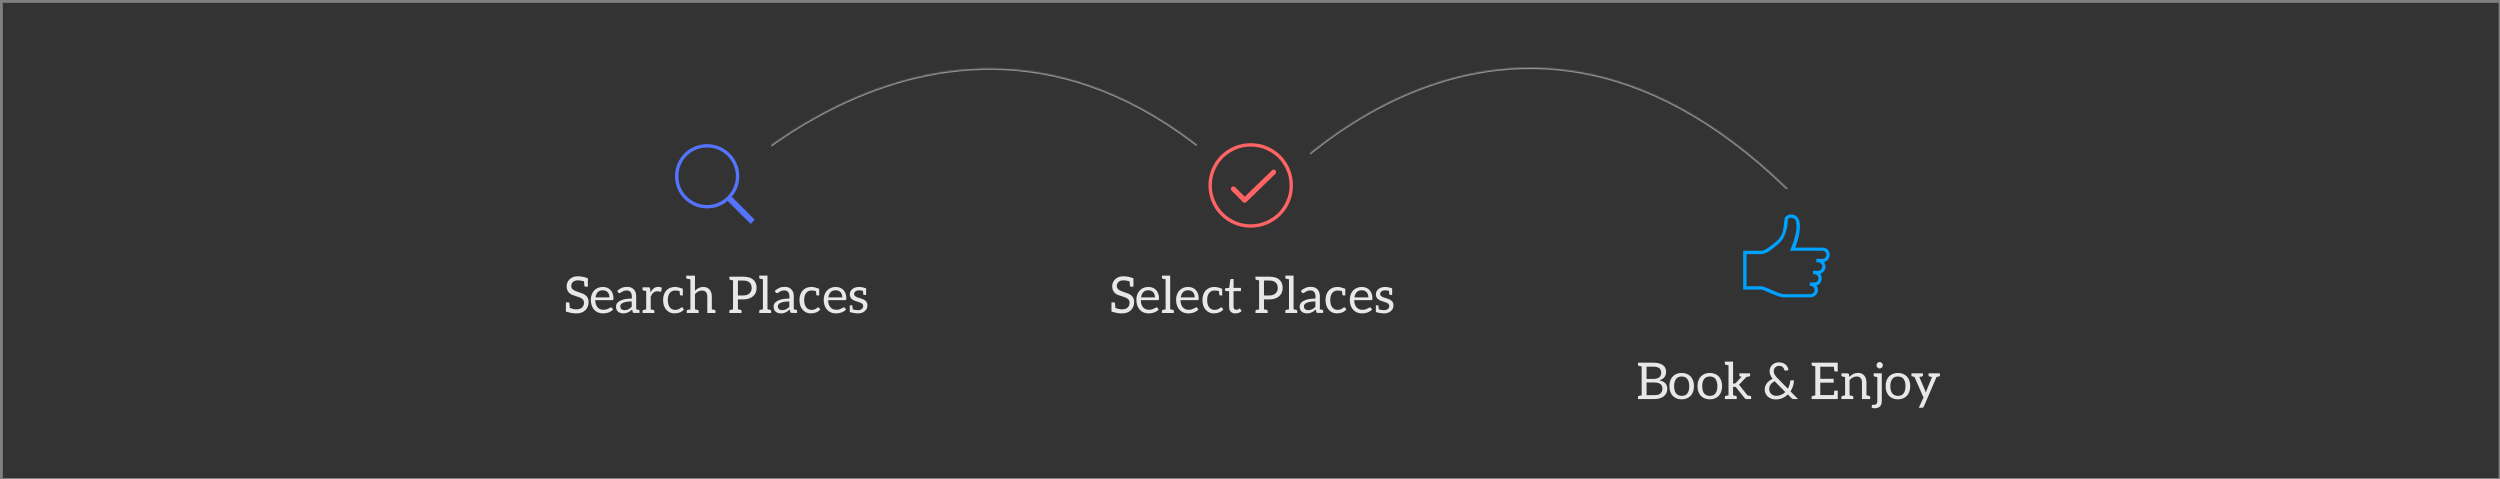 <svg width="1773" height="340" viewBox="0 0 1773 340" fill="none" xmlns="http://www.w3.org/2000/svg">
<rect x="0" y="0" width="1773" height="340" fill="#808080" stroke="none"/>
<path fill-rule="evenodd" clip-rule="evenodd" d="M2 2H1772V339H2V2Z" fill="#333333"/>
<g opacity="0.5">
<mask id="path-3-inside-1" fill="white">
<path fill-rule="evenodd" clip-rule="evenodd" d="M500 143C500 143 692.477 -69.459 893.059 143C893.059 143 1069.33 -70.754 1277 143"/>
</mask>
<path fill-rule="evenodd" clip-rule="evenodd" d="M500 143C500 143 692.477 -69.459 893.059 143C893.059 143 1069.33 -70.754 1277 143" fill="black" fill-opacity="0.01"/>
<path d="M893.059 143L892.332 143.686L893.109 144.51L893.83 143.636L893.059 143ZM500 143C500.741 143.671 500.741 143.671 500.743 143.669C500.744 143.668 500.746 143.666 500.749 143.663C500.754 143.657 500.762 143.648 500.774 143.635C500.796 143.611 500.83 143.574 500.876 143.524C500.967 143.425 501.105 143.276 501.288 143.08C501.655 142.689 502.203 142.11 502.928 141.362C504.379 139.866 506.535 137.697 509.353 135.009C514.988 129.634 523.265 122.186 533.825 113.91C554.95 97.354 585.186 77.5 621.652 64.268C658.113 51.038 700.783 44.435 746.812 54.346C792.836 64.257 842.302 90.695 892.332 143.686L893.786 142.313C843.524 89.076 793.712 62.399 747.233 52.391C700.759 42.384 657.701 49.06 620.97 62.388C584.245 75.713 553.824 95.695 532.592 112.336C521.973 120.658 513.647 128.149 507.972 133.562C505.135 136.269 502.96 138.457 501.493 139.969C500.759 140.726 500.202 141.314 499.828 141.713C499.641 141.913 499.5 142.066 499.405 142.169C499.357 142.221 499.321 142.26 499.297 142.287C499.285 142.3 499.275 142.31 499.269 142.317C499.266 142.321 499.263 142.323 499.262 142.325C499.26 142.327 499.259 142.328 500 143ZM893.059 143C893.83 143.636 893.831 143.636 893.832 143.634C893.833 143.633 893.834 143.631 893.837 143.628C893.842 143.622 893.849 143.613 893.86 143.6C893.88 143.576 893.911 143.538 893.953 143.488C894.037 143.389 894.163 143.239 894.331 143.042C894.667 142.649 895.171 142.067 895.837 141.315C897.171 139.811 899.156 137.629 901.759 134.926C906.964 129.52 914.636 122.029 924.491 113.705C944.205 97.052 972.632 77.084 1007.51 63.776C1042.38 50.472 1083.68 43.829 1129.18 53.799C1174.69 63.769 1224.47 90.371 1276.28 143.697L1277.72 142.303C1225.69 88.751 1175.57 61.915 1129.61 51.846C1083.66 41.776 1041.95 48.493 1006.8 61.908C971.646 75.32 943.026 95.43 923.2 112.177C913.285 120.552 905.563 128.091 900.318 133.539C897.695 136.263 895.691 138.465 894.341 139.988C893.666 140.749 893.154 141.341 892.81 141.744C892.638 141.945 892.508 142.099 892.421 142.203C892.377 142.255 892.344 142.295 892.322 142.321C892.311 142.335 892.302 142.345 892.297 142.352C892.294 142.356 892.291 142.358 892.29 142.36C892.288 142.362 892.287 142.363 893.059 143Z" fill="white" mask="url(#path-3-inside-1)"/>
</g>
<path d="M413.534 208.356C416.126 209.508 417.422 211.44 417.422 214.152C417.422 216.528 416.678 218.46 415.19 219.948C413.63 221.508 411.494 222.288 408.782 222.288C407.654 222.288 406.478 222.18 405.254 221.964C404.294 221.796 403.334 221.568 402.374 221.28L401.33 220.92V214.44H403.094C403.502 214.44 403.742 214.644 403.814 215.052C403.862 215.244 403.922 215.832 403.994 216.816L404.102 218.4C405.974 219.072 407.438 219.408 408.494 219.408C409.55 219.408 410.438 219.288 411.158 219.048C411.854 218.832 412.406 218.508 412.814 218.076C413.726 217.236 414.182 216.096 414.182 214.656C414.182 213.264 413.534 212.208 412.238 211.488C411.662 211.128 411.014 210.84 410.294 210.624C407.726 209.832 406.214 209.328 405.758 209.112C405.062 208.8 404.402 208.368 403.778 207.816C402.506 206.688 401.87 205.08 401.87 202.992C401.87 201.096 402.554 199.464 403.922 198.096C405.41 196.656 407.33 195.936 409.682 195.936C412.178 195.936 414.59 196.416 416.918 197.376V203.316H415.19C414.758 203.316 414.506 203.112 414.434 202.704C414.434 202.632 414.41 202.392 414.362 201.984C414.338 201.552 414.278 200.724 414.182 199.5C412.502 199.044 411.086 198.816 409.934 198.816C408.374 198.816 407.174 199.2 406.334 199.968C405.518 200.712 405.11 201.672 405.11 202.848C405.11 204.12 405.758 205.116 407.054 205.836C407.582 206.172 408.254 206.472 409.07 206.736C411.23 207.456 412.742 207.996 413.606 208.356H413.534ZM427.533 203.496C428.589 203.496 429.585 203.676 430.521 204.036C431.481 204.396 432.273 204.912 432.897 205.584C433.617 206.352 434.145 207.204 434.481 208.14C434.865 209.22 435.057 210.372 435.057 211.596C435.057 212.148 435.009 212.484 434.913 212.604C434.793 212.772 434.577 212.856 434.265 212.856H422.169C422.169 214.008 422.313 215.016 422.601 215.88C422.841 216.624 423.249 217.32 423.825 217.968C424.353 218.568 424.953 219 425.625 219.264C426.345 219.552 427.113 219.696 427.929 219.696C428.793 219.696 429.489 219.612 430.017 219.444C430.521 219.276 431.025 219.072 431.529 218.832C432.057 218.568 432.417 218.376 432.609 218.256C432.921 218.064 433.161 217.968 433.329 217.968C433.593 217.968 433.797 218.076 433.941 218.292L434.841 219.48C434.505 219.912 434.025 220.32 433.401 220.704C432.681 221.16 432.093 221.46 431.637 221.604C430.917 221.844 430.269 222.012 429.693 222.108C428.973 222.228 428.313 222.288 427.713 222.288C426.465 222.288 425.301 222.072 424.221 221.64C423.189 221.232 422.265 220.596 421.449 219.732C420.681 218.94 420.081 217.92 419.649 216.672C419.217 215.448 419.001 214.056 419.001 212.496C419.001 211.248 419.205 210.072 419.613 208.968C420.021 207.84 420.585 206.88 421.305 206.088C422.049 205.272 422.949 204.636 424.005 204.18C425.061 203.724 426.237 203.496 427.533 203.496ZM427.605 205.836C426.045 205.836 424.833 206.28 423.969 207.168C423.081 208.104 422.529 209.352 422.313 210.912H432.213C432.213 210.168 432.105 209.496 431.889 208.896C431.625 208.152 431.337 207.612 431.025 207.276C430.617 206.844 430.125 206.496 429.549 206.232C428.997 205.992 428.337 205.872 427.569 205.872L427.605 205.836ZM452.992 219.696C453.16 219.72 453.292 219.804 453.388 219.948C453.484 220.068 453.532 220.212 453.532 220.38V221.928H449.788C449.572 221.928 449.32 221.88 449.032 221.784C448.864 221.736 448.744 221.544 448.672 221.208L448.312 219.48L446.872 220.668C446.464 221.004 445.984 221.292 445.432 221.532C444.904 221.772 444.376 221.952 443.848 222.072C443.368 222.192 442.72 222.252 441.904 222.252C441.232 222.252 440.584 222.144 439.96 221.928C439.216 221.664 438.676 221.376 438.34 221.064C437.908 220.68 437.548 220.176 437.26 219.552C436.996 219 436.864 218.28 436.864 217.392C436.864 216.624 437.056 215.928 437.44 215.304C437.872 214.608 438.52 214.008 439.384 213.504C440.344 212.952 441.496 212.52 442.84 212.208C444.232 211.896 445.984 211.74 448.096 211.74V210.336C448.096 208.92 447.784 207.84 447.16 207.096C446.536 206.352 445.636 205.98 444.46 205.98C443.692 205.98 443.032 206.088 442.48 206.304C441.856 206.544 441.4 206.76 441.112 206.952C440.968 207.048 440.8 207.156 440.608 207.276C440.44 207.372 440.26 207.48 440.068 207.6C439.804 207.792 439.528 207.888 439.24 207.888C438.976 207.888 438.784 207.84 438.664 207.744C438.52 207.624 438.4 207.48 438.304 207.312L437.728 206.304C438.664 205.392 439.744 204.672 440.968 204.144C442.072 203.664 443.368 203.424 444.856 203.424C445.936 203.424 446.848 203.592 447.592 203.928C448.408 204.288 449.068 204.744 449.572 205.296C450.1 205.848 450.508 206.568 450.796 207.456C451.06 208.248 451.192 209.184 451.192 210.264V219.372C452.344 219.612 452.944 219.744 452.992 219.768V219.696ZM448.024 213.792C446.464 213.792 445.216 213.876 444.28 214.044C443.368 214.212 442.528 214.464 441.76 214.8C441.088 215.112 440.608 215.472 440.32 215.88C440.032 216.312 439.888 216.768 439.888 217.248C439.888 217.632 439.972 218.04 440.14 218.472C440.284 218.832 440.5 219.12 440.788 219.336C441.076 219.552 441.388 219.708 441.724 219.804C442.132 219.924 442.528 219.984 442.912 219.984C443.392 219.984 443.896 219.924 444.424 219.804C444.904 219.684 445.348 219.528 445.756 219.336C446.116 219.168 446.512 218.904 446.944 218.544C447.184 218.352 447.544 218.016 448.024 217.536V213.792ZM461.333 207.492C462.677 204.78 464.525 203.424 466.877 203.424C467.813 203.424 468.641 203.64 469.361 204.072L468.965 206.484C468.893 206.796 468.737 206.952 468.497 206.952C468.329 206.952 468.041 206.892 467.633 206.772C467.225 206.652 466.733 206.592 466.157 206.592C464.045 206.592 462.485 207.864 461.477 210.408V219.408L463.529 219.804C463.889 219.876 464.069 220.104 464.069 220.488V222H455.681V220.488C455.681 220.104 455.861 219.876 456.221 219.804L458.273 219.408V206.412C457.121 206.196 456.437 206.052 456.221 205.98C455.861 205.908 455.681 205.68 455.681 205.296V203.784H460.109C460.445 203.784 460.673 203.844 460.793 203.964C460.913 204.084 461.009 204.312 461.081 204.648L461.297 207.492H461.333ZM485.056 219.444C483.544 221.316 481.288 222.252 478.288 222.252C475.984 222.252 474.088 221.424 472.6 219.768C471.04 218.016 470.26 215.712 470.26 212.856C470.26 210.072 470.992 207.828 472.456 206.124C473.992 204.372 476.128 203.496 478.864 203.496C480.232 203.496 482.032 203.928 484.264 204.792V209.544H482.824C482.488 209.544 482.284 209.376 482.212 209.04C482.188 208.968 482.14 208.512 482.068 207.672L481.96 206.484C481.696 206.388 481.432 206.316 481.168 206.268C480.928 206.22 480.76 206.184 480.664 206.16C480.016 206.064 479.344 206.016 478.648 206.016C478.024 206.016 477.364 206.172 476.668 206.484C476.02 206.772 475.456 207.216 474.976 207.816C474.064 209.016 473.608 210.696 473.608 212.856C473.608 215.016 474.088 216.72 475.048 217.968C475.984 219.168 477.268 219.768 478.9 219.768C480.412 219.768 481.744 219.264 482.896 218.256C483.088 218.064 483.328 217.968 483.616 217.968C483.88 217.968 484.072 218.064 484.192 218.256L485.056 219.444ZM492.872 206.232C494.624 204.408 496.568 203.496 498.704 203.496C500.648 203.496 502.16 204.12 503.24 205.368C504.296 206.616 504.824 208.296 504.824 210.408V219.372C505.976 219.588 506.66 219.732 506.876 219.804C507.236 219.876 507.416 220.104 507.416 220.488V222H501.62V210.408C501.62 207.504 500.336 206.052 497.768 206.052C496.016 206.052 494.384 206.904 492.872 208.608V219.408L493.304 219.48L494.888 219.804C495.272 219.876 495.464 220.104 495.464 220.488V222H487.04V220.488C487.04 220.104 487.232 219.876 487.616 219.804L489.632 219.408V198.132C488.264 197.916 487.472 197.772 487.256 197.7C486.872 197.628 486.68 197.4 486.68 197.016V195.504H492.872V206.232ZM531.243 196.728C534.795 197.88 536.571 200.376 536.571 204.216C536.571 206.688 535.755 208.632 534.123 210.048C532.371 211.584 529.995 212.352 526.995 212.352H523.323V219.372C523.515 219.444 524.211 219.588 525.411 219.804C525.747 219.876 525.915 220.104 525.915 220.488V222H517.275V220.488C517.275 220.104 517.455 219.876 517.815 219.804L519.867 219.408V198.852C518.715 198.636 518.031 198.492 517.815 198.42C517.455 198.348 517.275 198.12 517.275 197.736V196.224H526.995C528.603 196.224 530.019 196.404 531.243 196.764V196.728ZM533.079 204.144C533.079 202.536 532.575 201.264 531.567 200.328C530.583 199.416 529.059 198.96 526.995 198.96H523.323V209.544H526.995C528.939 209.544 530.439 209.064 531.495 208.104C532.575 207.12 533.115 205.812 533.115 204.18L533.079 204.144ZM546.32 219.768C546.704 219.84 546.896 220.068 546.896 220.452V222H538.472V220.452C538.472 220.068 538.664 219.84 539.048 219.768L541.064 219.372V198.096C539.96 197.88 539.288 197.736 539.048 197.664C538.664 197.592 538.472 197.376 538.472 197.016V195.468H544.304V219.336C545.408 219.552 546.08 219.696 546.32 219.768ZM564.754 219.696C564.922 219.72 565.054 219.804 565.15 219.948C565.246 220.068 565.294 220.212 565.294 220.38V221.928H561.55C561.334 221.928 561.082 221.88 560.794 221.784C560.626 221.736 560.506 221.544 560.434 221.208L560.074 219.48L558.634 220.668C558.226 221.004 557.746 221.292 557.194 221.532C556.666 221.772 556.138 221.952 555.61 222.072C555.13 222.192 554.482 222.252 553.666 222.252C552.994 222.252 552.346 222.144 551.722 221.928C550.978 221.664 550.438 221.376 550.102 221.064C549.67 220.68 549.31 220.176 549.022 219.552C548.758 219 548.626 218.28 548.626 217.392C548.626 216.624 548.818 215.928 549.202 215.304C549.634 214.608 550.282 214.008 551.146 213.504C552.106 212.952 553.258 212.52 554.602 212.208C555.994 211.896 557.746 211.74 559.858 211.74V210.336C559.858 208.92 559.546 207.84 558.922 207.096C558.298 206.352 557.398 205.98 556.222 205.98C555.454 205.98 554.794 206.088 554.242 206.304C553.618 206.544 553.162 206.76 552.874 206.952C552.73 207.048 552.562 207.156 552.37 207.276C552.202 207.372 552.022 207.48 551.83 207.6C551.566 207.792 551.29 207.888 551.002 207.888C550.738 207.888 550.546 207.84 550.426 207.744C550.282 207.624 550.162 207.48 550.066 207.312L549.49 206.304C550.426 205.392 551.506 204.672 552.73 204.144C553.834 203.664 555.13 203.424 556.618 203.424C557.698 203.424 558.61 203.592 559.354 203.928C560.17 204.288 560.83 204.744 561.334 205.296C561.862 205.848 562.27 206.568 562.558 207.456C562.822 208.248 562.954 209.184 562.954 210.264V219.372C564.106 219.612 564.706 219.744 564.754 219.768V219.696ZM559.786 213.792C558.226 213.792 556.978 213.876 556.042 214.044C555.13 214.212 554.29 214.464 553.522 214.8C552.85 215.112 552.37 215.472 552.082 215.88C551.794 216.312 551.65 216.768 551.65 217.248C551.65 217.632 551.734 218.04 551.902 218.472C552.046 218.832 552.262 219.12 552.55 219.336C552.838 219.552 553.15 219.708 553.486 219.804C553.894 219.924 554.29 219.984 554.674 219.984C555.154 219.984 555.658 219.924 556.186 219.804C556.666 219.684 557.11 219.528 557.518 219.336C557.878 219.168 558.274 218.904 558.706 218.544C558.946 218.352 559.306 218.016 559.786 217.536V213.792ZM581.771 219.444C580.259 221.316 578.003 222.252 575.003 222.252C572.699 222.252 570.803 221.424 569.315 219.768C567.755 218.016 566.975 215.712 566.975 212.856C566.975 210.072 567.707 207.828 569.171 206.124C570.707 204.372 572.843 203.496 575.579 203.496C576.947 203.496 578.747 203.928 580.979 204.792V209.544H579.539C579.203 209.544 578.999 209.376 578.927 209.04C578.903 208.968 578.855 208.512 578.783 207.672L578.675 206.484C578.411 206.388 578.147 206.316 577.883 206.268C577.643 206.22 577.475 206.184 577.379 206.16C576.731 206.064 576.059 206.016 575.363 206.016C574.739 206.016 574.079 206.172 573.383 206.484C572.735 206.772 572.171 207.216 571.691 207.816C570.779 209.016 570.323 210.696 570.323 212.856C570.323 215.016 570.803 216.72 571.763 217.968C572.699 219.168 573.983 219.768 575.615 219.768C577.127 219.768 578.459 219.264 579.611 218.256C579.803 218.064 580.043 217.968 580.331 217.968C580.595 217.968 580.787 218.064 580.907 218.256L581.771 219.444ZM592.697 203.496C593.753 203.496 594.749 203.676 595.685 204.036C596.645 204.396 597.437 204.912 598.061 205.584C598.781 206.352 599.309 207.204 599.645 208.14C600.029 209.22 600.221 210.372 600.221 211.596C600.221 212.148 600.173 212.484 600.077 212.604C599.957 212.772 599.741 212.856 599.429 212.856H587.333C587.333 214.008 587.477 215.016 587.765 215.88C588.005 216.624 588.413 217.32 588.989 217.968C589.517 218.568 590.117 219 590.789 219.264C591.509 219.552 592.277 219.696 593.093 219.696C593.957 219.696 594.653 219.612 595.181 219.444C595.685 219.276 596.189 219.072 596.693 218.832C597.221 218.568 597.581 218.376 597.773 218.256C598.085 218.064 598.325 217.968 598.493 217.968C598.757 217.968 598.961 218.076 599.105 218.292L600.005 219.48C599.669 219.912 599.189 220.32 598.565 220.704C597.845 221.16 597.257 221.46 596.801 221.604C596.081 221.844 595.433 222.012 594.857 222.108C594.137 222.228 593.477 222.288 592.877 222.288C591.629 222.288 590.465 222.072 589.385 221.64C588.353 221.232 587.429 220.596 586.613 219.732C585.845 218.94 585.245 217.92 584.813 216.672C584.381 215.448 584.165 214.056 584.165 212.496C584.165 211.248 584.369 210.072 584.777 208.968C585.185 207.84 585.749 206.88 586.469 206.088C587.213 205.272 588.113 204.636 589.169 204.18C590.225 203.724 591.401 203.496 592.697 203.496ZM592.769 205.836C591.209 205.836 589.997 206.28 589.133 207.168C588.245 208.104 587.693 209.352 587.477 210.912H597.377C597.377 210.168 597.269 209.496 597.053 208.896C596.789 208.152 596.501 207.612 596.189 207.276C595.781 206.844 595.289 206.496 594.713 206.232C594.161 205.992 593.501 205.872 592.733 205.872L592.769 205.836ZM609.48 203.496C610.728 203.496 612.312 203.82 614.232 204.468V209.148H612.828C612.492 209.148 612.288 208.98 612.216 208.644L612 206.268C610.872 206.004 609.936 205.872 609.192 205.872H609.156C608.172 205.872 607.344 206.136 606.672 206.664C606.024 207.168 605.7 207.72 605.7 208.32C605.7 208.944 605.844 209.4 606.132 209.688C606.612 210.24 607.308 210.66 608.22 210.948L609.3 211.272C609.492 211.32 609.876 211.44 610.452 211.632L612.18 212.28C612.66 212.448 613.164 212.76 613.692 213.216C614.676 213.984 615.168 215.04 615.168 216.384C615.168 218.136 614.58 219.528 613.404 220.56C612.132 221.688 610.524 222.252 608.58 222.252C606.588 222.252 604.62 221.928 602.676 221.28V216.528H603.972C604.26 216.528 604.44 216.672 604.512 216.96L604.728 219.264C605.688 219.744 606.924 219.984 608.436 219.984C609.588 219.984 610.524 219.684 611.244 219.084C611.868 218.532 612.18 217.92 612.18 217.248C612.18 216.552 612.036 216.048 611.748 215.736C611.412 215.352 611.052 215.064 610.668 214.872C610.14 214.608 609.636 214.416 609.156 214.296C607.38 213.72 606.264 213.336 605.808 213.144C605.232 212.88 604.692 212.544 604.188 212.136C603.18 211.296 602.676 210.168 602.676 208.752C602.676 207.312 603.252 206.088 604.404 205.08C605.604 204.024 607.296 203.496 609.48 203.496Z" fill="#E8E8E8"/>
<path fill-rule="evenodd" clip-rule="evenodd" d="M507 82C533.51 82 555 103.49 555 130C555 156.51 533.51 178 507 178C480.49 178 459 156.51 459 130C459 103.49 480.49 82 507 82Z" fill="#333333"/>
<path fill-rule="evenodd" clip-rule="evenodd" d="M535.266 155.812L532.312 158.766L516 142.453C515.062 143.297 514.031 144.048 512.906 144.703C511.781 145.36 510.608 145.922 509.391 146.391C508.171 146.861 506.881 147.212 505.523 147.445C504.163 147.68 502.827 147.797 501.516 147.797C498.327 147.797 495.35 147.188 492.586 145.969C489.82 144.751 487.405 143.11 485.344 141.047C483.28 138.986 481.663 136.571 480.492 133.805C479.319 131.04 478.734 128.109 478.734 125.016C478.734 121.83 479.319 118.852 480.492 116.086C481.663 113.322 483.28 110.907 485.344 108.844C487.405 106.783 489.82 105.165 492.586 103.992C495.35 102.821 498.327 102.234 501.516 102.234C504.609 102.234 507.538 102.821 510.305 103.992C513.069 105.165 515.484 106.783 517.547 108.844C519.608 110.907 521.249 113.322 522.469 116.086C523.686 118.852 524.297 121.83 524.297 125.016C524.297 126.329 524.178 127.665 523.945 129.023C523.71 130.383 523.359 131.673 522.891 132.89C522.42 134.11 521.858 135.281 521.203 136.406C520.546 137.531 519.797 138.564 518.953 139.5L535.266 155.812ZM481.125 125.016C481.125 127.828 481.639 130.454 482.672 132.89C483.702 135.33 485.155 137.485 487.031 139.359C488.905 141.236 491.085 142.712 493.57 143.789C496.053 144.868 498.703 145.406 501.516 145.406C504.328 145.406 506.952 144.868 509.391 143.789C511.827 142.712 513.983 141.236 515.859 139.359C517.734 137.485 519.21 135.33 520.289 132.89C521.366 130.454 521.906 127.828 521.906 125.016C521.906 122.203 521.366 119.555 520.289 117.07C519.21 114.587 517.734 112.408 515.859 110.531C513.983 108.657 511.827 107.204 509.391 106.172C506.952 105.141 504.328 104.625 501.516 104.625C498.703 104.625 496.053 105.141 493.57 106.172C491.085 107.204 488.905 108.657 487.031 110.531C485.155 112.408 483.702 114.587 482.672 117.07C481.639 119.555 481.125 122.203 481.125 125.016Z" fill="#5474FD"/>
<g clip-path="url(#clip0)">
<path d="M800.443 208.356C803.035 209.508 804.331 211.44 804.331 214.152C804.331 216.528 803.587 218.46 802.099 219.948C800.539 221.508 798.403 222.288 795.691 222.288C794.563 222.288 793.387 222.18 792.163 221.964C791.203 221.796 790.243 221.568 789.283 221.28L788.239 220.92V214.44H790.003C790.411 214.44 790.651 214.644 790.723 215.052C790.771 215.244 790.831 215.832 790.903 216.816L791.011 218.4C792.883 219.072 794.347 219.408 795.403 219.408C796.459 219.408 797.347 219.288 798.067 219.048C798.763 218.832 799.315 218.508 799.723 218.076C800.635 217.236 801.091 216.096 801.091 214.656C801.091 213.264 800.443 212.208 799.147 211.488C798.571 211.128 797.923 210.84 797.203 210.624C794.635 209.832 793.123 209.328 792.667 209.112C791.971 208.8 791.311 208.368 790.687 207.816C789.415 206.688 788.779 205.08 788.779 202.992C788.779 201.096 789.463 199.464 790.831 198.096C792.319 196.656 794.239 195.936 796.591 195.936C799.087 195.936 801.499 196.416 803.827 197.376V203.316H802.099C801.667 203.316 801.415 203.112 801.343 202.704C801.343 202.632 801.319 202.392 801.271 201.984C801.247 201.552 801.187 200.724 801.091 199.5C799.411 199.044 797.995 198.816 796.843 198.816C795.283 198.816 794.083 199.2 793.243 199.968C792.427 200.712 792.019 201.672 792.019 202.848C792.019 204.12 792.667 205.116 793.963 205.836C794.491 206.172 795.163 206.472 795.979 206.736C798.139 207.456 799.651 207.996 800.515 208.356H800.443ZM814.441 203.496C815.497 203.496 816.493 203.676 817.429 204.036C818.389 204.396 819.181 204.912 819.805 205.584C820.525 206.352 821.053 207.204 821.389 208.14C821.773 209.22 821.965 210.372 821.965 211.596C821.965 212.148 821.917 212.484 821.821 212.604C821.701 212.772 821.485 212.856 821.173 212.856H809.077C809.077 214.008 809.221 215.016 809.509 215.88C809.749 216.624 810.157 217.32 810.733 217.968C811.261 218.568 811.861 219 812.533 219.264C813.253 219.552 814.021 219.696 814.837 219.696C815.701 219.696 816.397 219.612 816.925 219.444C817.429 219.276 817.933 219.072 818.437 218.832C818.965 218.568 819.325 218.376 819.517 218.256C819.829 218.064 820.069 217.968 820.237 217.968C820.501 217.968 820.705 218.076 820.849 218.292L821.749 219.48C821.413 219.912 820.933 220.32 820.309 220.704C819.589 221.16 819.001 221.46 818.545 221.604C817.825 221.844 817.177 222.012 816.601 222.108C815.881 222.228 815.221 222.288 814.621 222.288C813.373 222.288 812.209 222.072 811.129 221.64C810.097 221.232 809.173 220.596 808.357 219.732C807.589 218.94 806.989 217.92 806.557 216.672C806.125 215.448 805.909 214.056 805.909 212.496C805.909 211.248 806.113 210.072 806.521 208.968C806.929 207.84 807.493 206.88 808.213 206.088C808.957 205.272 809.857 204.636 810.913 204.18C811.969 203.724 813.145 203.496 814.441 203.496ZM814.513 205.836C812.953 205.836 811.741 206.28 810.877 207.168C809.989 208.104 809.437 209.352 809.221 210.912H819.121C819.121 210.168 819.013 209.496 818.797 208.896C818.533 208.152 818.245 207.612 817.933 207.276C817.525 206.844 817.033 206.496 816.457 206.232C815.905 205.992 815.245 205.872 814.477 205.872L814.513 205.836ZM831.908 219.768C832.292 219.84 832.484 220.068 832.484 220.452V222H824.06V220.452C824.06 220.068 824.252 219.84 824.636 219.768L826.652 219.372V198.096C825.548 197.88 824.876 197.736 824.636 197.664C824.252 197.592 824.06 197.376 824.06 197.016V195.468H829.892V219.336C830.996 219.552 831.668 219.696 831.908 219.768ZM842.602 203.496C843.658 203.496 844.654 203.676 845.59 204.036C846.55 204.396 847.342 204.912 847.966 205.584C848.686 206.352 849.214 207.204 849.55 208.14C849.934 209.22 850.126 210.372 850.126 211.596C850.126 212.148 850.078 212.484 849.982 212.604C849.862 212.772 849.646 212.856 849.334 212.856H837.238C837.238 214.008 837.382 215.016 837.67 215.88C837.91 216.624 838.318 217.32 838.894 217.968C839.422 218.568 840.022 219 840.694 219.264C841.414 219.552 842.182 219.696 842.998 219.696C843.862 219.696 844.558 219.612 845.086 219.444C845.59 219.276 846.094 219.072 846.598 218.832C847.126 218.568 847.486 218.376 847.678 218.256C847.99 218.064 848.23 217.968 848.398 217.968C848.662 217.968 848.866 218.076 849.01 218.292L849.91 219.48C849.574 219.912 849.094 220.32 848.47 220.704C847.75 221.16 847.162 221.46 846.706 221.604C845.986 221.844 845.338 222.012 844.762 222.108C844.042 222.228 843.382 222.288 842.782 222.288C841.534 222.288 840.37 222.072 839.29 221.64C838.258 221.232 837.334 220.596 836.518 219.732C835.75 218.94 835.15 217.92 834.718 216.672C834.286 215.448 834.07 214.056 834.07 212.496C834.07 211.248 834.274 210.072 834.682 208.968C835.09 207.84 835.654 206.88 836.374 206.088C837.118 205.272 838.018 204.636 839.074 204.18C840.13 203.724 841.306 203.496 842.602 203.496ZM842.674 205.836C841.114 205.836 839.902 206.28 839.038 207.168C838.15 208.104 837.598 209.352 837.382 210.912H847.282C847.282 210.168 847.174 209.496 846.958 208.896C846.694 208.152 846.406 207.612 846.094 207.276C845.686 206.844 845.194 206.496 844.618 206.232C844.066 205.992 843.406 205.872 842.638 205.872L842.674 205.836ZM867.57 219.444C866.058 221.316 863.802 222.252 860.802 222.252C858.498 222.252 856.602 221.424 855.114 219.768C853.554 218.016 852.774 215.712 852.774 212.856C852.774 210.072 853.506 207.828 854.97 206.124C856.506 204.372 858.642 203.496 861.378 203.496C862.746 203.496 864.546 203.928 866.778 204.792V209.544H865.338C865.002 209.544 864.798 209.376 864.726 209.04C864.702 208.968 864.654 208.512 864.582 207.672L864.474 206.484C864.21 206.388 863.946 206.316 863.682 206.268C863.442 206.22 863.274 206.184 863.178 206.16C862.53 206.064 861.858 206.016 861.162 206.016C860.538 206.016 859.878 206.172 859.182 206.484C858.534 206.772 857.97 207.216 857.49 207.816C856.578 209.016 856.122 210.696 856.122 212.856C856.122 215.016 856.602 216.72 857.562 217.968C858.498 219.168 859.782 219.768 861.414 219.768C862.926 219.768 864.258 219.264 865.41 218.256C865.602 218.064 865.842 217.968 866.13 217.968C866.394 217.968 866.586 218.064 866.706 218.256L867.57 219.444ZM876.142 222.288C874.75 222.288 873.646 221.88 872.83 221.064C872.062 220.296 871.678 219.144 871.678 217.608V206.448H869.482C869.266 206.448 869.098 206.4 868.978 206.304C868.858 206.208 868.798 206.028 868.798 205.764V204.504L871.786 204.108L872.506 198.456C872.506 198.264 872.578 198.12 872.722 198.024C872.842 197.928 873.01 197.88 873.226 197.88H874.846V204.144H880.066V206.484H874.846V217.428C874.846 218.22 875.026 218.796 875.386 219.156C875.746 219.516 876.238 219.696 876.862 219.696C877.126 219.696 877.426 219.648 877.762 219.552C877.978 219.48 878.194 219.384 878.41 219.264C878.482 219.216 878.554 219.168 878.626 219.12C878.698 219.072 878.77 219.024 878.842 218.976C879.034 218.88 879.154 218.832 879.202 218.832C879.37 218.832 879.514 218.928 879.634 219.12L880.57 220.632C879.922 221.184 879.25 221.592 878.554 221.856C877.762 222.144 876.958 222.288 876.142 222.288ZM904.335 196.728C907.887 197.88 909.663 200.376 909.663 204.216C909.663 206.688 908.847 208.632 907.215 210.048C905.463 211.584 903.087 212.352 900.087 212.352H896.415V219.372C896.607 219.444 897.303 219.588 898.503 219.804C898.839 219.876 899.007 220.104 899.007 220.488V222H890.367V220.488C890.367 220.104 890.547 219.876 890.907 219.804L892.959 219.408V198.852C891.807 198.636 891.123 198.492 890.907 198.42C890.547 198.348 890.367 198.12 890.367 197.736V196.224H900.087C901.695 196.224 903.111 196.404 904.335 196.764V196.728ZM906.171 204.144C906.171 202.536 905.667 201.264 904.659 200.328C903.675 199.416 902.151 198.96 900.087 198.96H896.415V209.544H900.087C902.031 209.544 903.531 209.064 904.587 208.104C905.667 207.12 906.207 205.812 906.207 204.18L906.171 204.144ZM919.412 219.768C919.796 219.84 919.988 220.068 919.988 220.452V222H911.564V220.452C911.564 220.068 911.756 219.84 912.14 219.768L914.156 219.372V198.096C913.052 197.88 912.38 197.736 912.14 197.664C911.756 197.592 911.564 197.376 911.564 197.016V195.468H917.396V219.336C918.5 219.552 919.172 219.696 919.412 219.768ZM937.846 219.696C938.014 219.72 938.146 219.804 938.242 219.948C938.338 220.068 938.386 220.212 938.386 220.38V221.928H934.642C934.426 221.928 934.174 221.88 933.886 221.784C933.718 221.736 933.598 221.544 933.526 221.208L933.166 219.48L931.726 220.668C931.318 221.004 930.838 221.292 930.286 221.532C929.758 221.772 929.23 221.952 928.702 222.072C928.222 222.192 927.574 222.252 926.758 222.252C926.086 222.252 925.438 222.144 924.814 221.928C924.07 221.664 923.53 221.376 923.194 221.064C922.762 220.68 922.402 220.176 922.114 219.552C921.85 219 921.718 218.28 921.718 217.392C921.718 216.624 921.91 215.928 922.294 215.304C922.726 214.608 923.374 214.008 924.238 213.504C925.198 212.952 926.35 212.52 927.694 212.208C929.086 211.896 930.838 211.74 932.95 211.74V210.336C932.95 208.92 932.638 207.84 932.014 207.096C931.39 206.352 930.49 205.98 929.314 205.98C928.546 205.98 927.886 206.088 927.334 206.304C926.71 206.544 926.254 206.76 925.966 206.952C925.822 207.048 925.654 207.156 925.462 207.276C925.294 207.372 925.114 207.48 924.922 207.6C924.658 207.792 924.382 207.888 924.094 207.888C923.83 207.888 923.638 207.84 923.518 207.744C923.374 207.624 923.254 207.48 923.158 207.312L922.582 206.304C923.518 205.392 924.598 204.672 925.822 204.144C926.926 203.664 928.222 203.424 929.71 203.424C930.79 203.424 931.702 203.592 932.446 203.928C933.262 204.288 933.922 204.744 934.426 205.296C934.954 205.848 935.362 206.568 935.65 207.456C935.914 208.248 936.046 209.184 936.046 210.264V219.372C937.198 219.612 937.798 219.744 937.846 219.768V219.696ZM932.878 213.792C931.318 213.792 930.07 213.876 929.134 214.044C928.222 214.212 927.382 214.464 926.614 214.8C925.942 215.112 925.462 215.472 925.174 215.88C924.886 216.312 924.742 216.768 924.742 217.248C924.742 217.632 924.826 218.04 924.994 218.472C925.138 218.832 925.354 219.12 925.642 219.336C925.93 219.552 926.242 219.708 926.578 219.804C926.986 219.924 927.382 219.984 927.766 219.984C928.246 219.984 928.75 219.924 929.278 219.804C929.758 219.684 930.202 219.528 930.61 219.336C930.97 219.168 931.366 218.904 931.798 218.544C932.038 218.352 932.398 218.016 932.878 217.536V213.792ZM954.863 219.444C953.351 221.316 951.095 222.252 948.095 222.252C945.791 222.252 943.895 221.424 942.407 219.768C940.847 218.016 940.067 215.712 940.067 212.856C940.067 210.072 940.799 207.828 942.263 206.124C943.799 204.372 945.935 203.496 948.671 203.496C950.039 203.496 951.839 203.928 954.071 204.792V209.544H952.631C952.295 209.544 952.091 209.376 952.019 209.04C951.995 208.968 951.947 208.512 951.875 207.672L951.767 206.484C951.503 206.388 951.239 206.316 950.975 206.268C950.735 206.22 950.567 206.184 950.471 206.16C949.823 206.064 949.151 206.016 948.455 206.016C947.831 206.016 947.171 206.172 946.475 206.484C945.827 206.772 945.263 207.216 944.783 207.816C943.871 209.016 943.415 210.696 943.415 212.856C943.415 215.016 943.895 216.72 944.855 217.968C945.791 219.168 947.075 219.768 948.707 219.768C950.219 219.768 951.551 219.264 952.703 218.256C952.895 218.064 953.135 217.968 953.423 217.968C953.687 217.968 953.879 218.064 953.999 218.256L954.863 219.444ZM965.789 203.496C966.845 203.496 967.841 203.676 968.777 204.036C969.737 204.396 970.529 204.912 971.153 205.584C971.873 206.352 972.401 207.204 972.737 208.14C973.121 209.22 973.313 210.372 973.313 211.596C973.313 212.148 973.265 212.484 973.169 212.604C973.049 212.772 972.833 212.856 972.521 212.856H960.425C960.425 214.008 960.569 215.016 960.857 215.88C961.097 216.624 961.505 217.32 962.081 217.968C962.609 218.568 963.209 219 963.881 219.264C964.601 219.552 965.369 219.696 966.185 219.696C967.049 219.696 967.745 219.612 968.273 219.444C968.777 219.276 969.281 219.072 969.785 218.832C970.313 218.568 970.673 218.376 970.865 218.256C971.177 218.064 971.417 217.968 971.585 217.968C971.849 217.968 972.053 218.076 972.197 218.292L973.097 219.48C972.761 219.912 972.281 220.32 971.657 220.704C970.937 221.16 970.349 221.46 969.893 221.604C969.173 221.844 968.525 222.012 967.949 222.108C967.229 222.228 966.569 222.288 965.969 222.288C964.721 222.288 963.557 222.072 962.477 221.64C961.445 221.232 960.521 220.596 959.705 219.732C958.937 218.94 958.337 217.92 957.905 216.672C957.473 215.448 957.257 214.056 957.257 212.496C957.257 211.248 957.461 210.072 957.869 208.968C958.277 207.84 958.841 206.88 959.561 206.088C960.305 205.272 961.205 204.636 962.261 204.18C963.317 203.724 964.493 203.496 965.789 203.496ZM965.861 205.836C964.301 205.836 963.089 206.28 962.225 207.168C961.337 208.104 960.785 209.352 960.569 210.912H970.469C970.469 210.168 970.361 209.496 970.145 208.896C969.881 208.152 969.593 207.612 969.281 207.276C968.873 206.844 968.381 206.496 967.805 206.232C967.253 205.992 966.593 205.872 965.825 205.872L965.861 205.836ZM982.572 203.496C983.82 203.496 985.404 203.82 987.324 204.468V209.148H985.92C985.584 209.148 985.38 208.98 985.308 208.644L985.092 206.268C983.964 206.004 983.028 205.872 982.284 205.872H982.248C981.264 205.872 980.436 206.136 979.764 206.664C979.116 207.168 978.792 207.72 978.792 208.32C978.792 208.944 978.936 209.4 979.224 209.688C979.704 210.24 980.4 210.66 981.312 210.948L982.392 211.272C982.584 211.32 982.968 211.44 983.544 211.632L985.272 212.28C985.752 212.448 986.256 212.76 986.784 213.216C987.768 213.984 988.26 215.04 988.26 216.384C988.26 218.136 987.672 219.528 986.496 220.56C985.224 221.688 983.616 222.252 981.672 222.252C979.68 222.252 977.712 221.928 975.768 221.28V216.528H977.064C977.352 216.528 977.532 216.672 977.604 216.96L977.82 219.264C978.78 219.744 980.016 219.984 981.528 219.984C982.68 219.984 983.616 219.684 984.336 219.084C984.96 218.532 985.272 217.92 985.272 217.248C985.272 216.552 985.128 216.048 984.84 215.736C984.504 215.352 984.144 215.064 983.76 214.872C983.232 214.608 982.728 214.416 982.248 214.296C980.472 213.72 979.356 213.336 978.9 213.144C978.324 212.88 977.784 212.544 977.28 212.136C976.272 211.296 975.768 210.168 975.768 208.752C975.768 207.312 976.344 206.088 977.496 205.08C978.696 204.024 980.388 203.496 982.572 203.496Z" fill="#E8E8E8"/>
<path fill-rule="evenodd" clip-rule="evenodd" d="M887 84C913.51 84 935 105.49 935 132C935 158.509 913.51 180 887 180C860.49 180 839 158.509 839 132C839 105.49 860.49 84 887 84Z" fill="#333333"/>
<path fill-rule="evenodd" clip-rule="evenodd" d="M887 101.547C891.124 101.547 895.016 102.32 898.672 103.867C902.328 105.414 905.514 107.548 908.234 110.265C910.952 112.986 913.086 116.172 914.633 119.828C916.18 123.484 916.953 127.376 916.953 131.5C916.953 135.626 916.18 139.515 914.633 143.172C913.086 146.828 910.952 150.016 908.234 152.734C905.514 155.454 902.328 157.586 898.672 159.133C895.016 160.679 891.124 161.453 887 161.453C882.873 161.453 878.984 160.679 875.328 159.133C871.672 157.586 868.484 155.454 865.766 152.734C863.045 150.016 860.914 146.828 859.367 143.172C857.82 139.515 857.047 135.626 857.047 131.5C857.047 127.376 857.82 123.484 859.367 119.828C860.914 116.172 863.045 112.986 865.766 110.265C868.484 107.548 871.672 105.414 875.328 103.867C878.984 102.32 882.873 101.547 887 101.547ZM887 159.062C890.843 159.062 894.429 158.337 897.758 156.883C901.084 155.43 904.016 153.486 906.547 151.047C908.984 148.516 910.928 145.587 912.383 142.258C913.835 138.931 914.562 135.345 914.562 131.5C914.562 127.657 913.835 124.071 912.383 120.742C910.928 117.415 908.984 114.484 906.547 111.953C904.016 109.516 901.084 107.572 897.758 106.117C894.429 104.665 890.843 103.937 887 103.937C883.155 103.937 879.569 104.665 876.242 106.117C872.913 107.572 869.984 109.516 867.453 111.953C865.014 114.484 863.07 117.415 861.617 120.742C860.163 124.071 859.437 127.657 859.437 131.5C859.437 135.345 860.163 138.931 861.617 142.258C863.07 145.587 865.014 148.516 867.453 151.047C869.984 153.486 872.913 155.43 876.242 156.883C879.569 158.337 883.155 159.062 887 159.062ZM902.047 120.812C902.328 120.439 902.726 120.25 903.242 120.25C903.756 120.25 904.202 120.439 904.578 120.812C904.859 121.188 905 121.634 905 122.148C905 122.665 904.811 123.062 904.438 123.344L883.906 143.312C883.812 143.501 883.647 143.618 883.414 143.664C883.179 143.712 882.968 143.734 882.781 143.734C882.5 143.734 882.241 143.712 882.008 143.664C881.773 143.618 881.608 143.501 881.516 143.312L873.5 135.297C873.124 134.923 872.937 134.477 872.937 133.961C872.937 133.447 873.124 133.047 873.5 132.765C873.781 132.392 874.179 132.203 874.695 132.203C875.209 132.203 875.655 132.392 876.031 132.765L882.781 139.515L902.047 120.812Z" fill="#FF6363"/>
</g>
<g clip-path="url(#clip1)">
<path d="M1176.75 269.752C1180.55 270.496 1182.44 272.464 1182.44 275.656C1182.44 277.984 1181.6 279.796 1179.92 281.092C1178.24 282.364 1176.06 283 1173.37 283H1161.67V281.416C1161.67 281.056 1161.85 280.84 1162.21 280.768L1164.26 280.336V259.888L1162.21 259.456C1161.85 259.384 1161.67 259.168 1161.67 258.808V257.224H1172.51C1175.31 257.224 1177.52 257.752 1179.13 258.808C1180.76 259.864 1181.58 261.496 1181.58 263.704C1181.58 265.264 1181.18 266.536 1180.39 267.52C1179.6 268.504 1178.39 269.248 1176.75 269.752ZM1172.36 268.744C1174.19 268.744 1175.6 268.396 1176.61 267.7C1177.62 266.98 1178.12 265.888 1178.12 264.424C1178.12 262.864 1177.64 261.748 1176.68 261.076C1175.75 260.38 1174.35 260.032 1172.51 260.032H1167.75V268.744H1172.36ZM1178.99 275.584C1178.99 274.096 1178.48 273.004 1177.47 272.308C1176.49 271.612 1175.11 271.264 1173.33 271.264H1167.75V280.228H1173.37C1175.27 280.252 1176.67 279.868 1177.58 279.076C1178.52 278.26 1178.99 277.096 1178.99 275.584ZM1192.66 264.496C1193.98 264.496 1195.18 264.712 1196.26 265.144C1197.32 265.576 1198.24 266.2 1199.03 267.016C1199.78 267.784 1200.35 268.768 1200.76 269.968C1201.17 271.144 1201.37 272.44 1201.37 273.856C1201.37 275.272 1201.17 276.568 1200.76 277.744C1200.35 278.944 1199.78 279.928 1199.03 280.696C1198.24 281.512 1197.32 282.136 1196.26 282.568C1195.18 283 1193.98 283.216 1192.66 283.216C1191.34 283.216 1190.14 283 1189.06 282.568C1188.01 282.136 1187.08 281.512 1186.29 280.696C1185.57 279.952 1184.98 278.968 1184.53 277.744C1184.14 276.712 1183.95 275.416 1183.95 273.856C1183.95 272.296 1184.14 271 1184.53 269.968C1184.98 268.744 1185.57 267.76 1186.29 267.016C1187.08 266.2 1188.01 265.576 1189.06 265.144C1190.14 264.712 1191.34 264.496 1192.66 264.496ZM1192.66 280.768C1194.51 280.768 1195.85 280.168 1196.69 278.968C1197.58 277.72 1198.03 276.028 1198.03 273.892C1198.03 271.756 1197.58 270.064 1196.69 268.816C1195.85 267.616 1194.51 267.016 1192.66 267.016C1191.73 267.016 1190.93 267.16 1190.29 267.448C1189.66 267.736 1189.11 268.192 1188.63 268.816C1188.17 269.44 1187.84 270.16 1187.62 270.976C1187.38 271.936 1187.26 272.92 1187.26 273.928C1187.26 274.888 1187.38 275.848 1187.62 276.808C1187.84 277.624 1188.17 278.344 1188.63 278.968C1189.04 279.52 1189.59 279.952 1190.29 280.264C1191.05 280.6 1191.85 280.768 1192.66 280.768ZM1212.6 264.496C1213.92 264.496 1215.12 264.712 1216.2 265.144C1217.25 265.576 1218.18 266.2 1218.97 267.016C1219.71 267.784 1220.29 268.768 1220.7 269.968C1221.1 271.144 1221.31 272.44 1221.31 273.856C1221.31 275.272 1221.1 276.568 1220.7 277.744C1220.29 278.944 1219.71 279.928 1218.97 280.696C1218.18 281.512 1217.25 282.136 1216.2 282.568C1215.12 283 1213.92 283.216 1212.6 283.216C1211.28 283.216 1210.08 283 1209 282.568C1207.94 282.136 1207.02 281.512 1206.22 280.696C1205.5 279.952 1204.92 278.968 1204.46 277.744C1204.08 276.712 1203.88 275.416 1203.88 273.856C1203.88 272.296 1204.08 271 1204.46 269.968C1204.92 268.744 1205.5 267.76 1206.22 267.016C1207.02 266.2 1207.94 265.576 1209 265.144C1210.08 264.712 1211.28 264.496 1212.6 264.496ZM1212.6 280.768C1214.44 280.768 1215.79 280.168 1216.63 278.968C1217.52 277.72 1217.96 276.028 1217.96 273.892C1217.96 271.756 1217.52 270.064 1216.63 268.816C1215.79 267.616 1214.44 267.016 1212.6 267.016C1211.66 267.016 1210.87 267.16 1210.22 267.448C1209.6 267.736 1209.04 268.192 1208.56 268.816C1208.11 269.44 1207.77 270.16 1207.56 270.976C1207.32 271.936 1207.2 272.92 1207.2 273.928C1207.2 274.888 1207.32 275.848 1207.56 276.808C1207.77 277.624 1208.11 278.344 1208.56 278.968C1208.97 279.52 1209.52 279.952 1210.22 280.264C1210.99 280.6 1211.78 280.768 1212.6 280.768ZM1241.37 280.768C1241.73 280.84 1241.91 281.056 1241.91 281.416V283H1238.53C1238.07 283 1237.66 282.784 1237.3 282.352L1231.33 274.864C1231.16 274.624 1230.98 274.468 1230.79 274.396C1230.6 274.324 1230.32 274.288 1229.96 274.288H1229.1V280.372C1229.24 280.372 1229.66 280.456 1230.36 280.624L1231.11 280.768C1231.5 280.84 1231.69 281.068 1231.69 281.452V283H1223.26V281.452C1223.26 281.068 1223.44 280.84 1223.8 280.768L1225.86 280.372V259.096C1224.7 258.88 1224.02 258.736 1223.8 258.664C1223.44 258.592 1223.26 258.376 1223.26 258.016V256.468H1229.1V272.056H1229.89C1230.39 272.056 1230.78 271.888 1231.04 271.552L1235.14 267.16C1235.07 267.16 1235 267.148 1234.93 267.124C1234.86 267.1 1234.78 267.088 1234.71 267.088L1234.14 266.98C1233.75 266.908 1233.56 266.68 1233.56 266.296V264.784H1241.19V266.296C1241.19 266.656 1241.04 266.872 1240.72 266.944L1238.49 267.376L1234.24 271.912C1233.86 272.368 1233.51 272.692 1233.2 272.884C1233.68 273.196 1234.04 273.568 1234.28 274L1239.32 280.408L1240.26 280.552C1240.88 280.696 1241.26 280.768 1241.41 280.768H1241.37ZM1261.82 257.008C1262.75 257.008 1263.62 257.152 1264.41 257.44C1265.15 257.704 1265.84 258.112 1266.46 258.664C1267.01 259.144 1267.46 259.72 1267.79 260.392C1268.11 260.992 1268.3 261.688 1268.37 262.48L1266.39 262.876L1266.21 262.912C1266.11 262.912 1265.97 262.864 1265.78 262.768C1265.66 262.72 1265.56 262.576 1265.49 262.336C1265.42 262.048 1265.29 261.712 1265.09 261.328C1264.95 261.04 1264.72 260.74 1264.41 260.428C1264.15 260.164 1263.79 259.936 1263.33 259.744C1262.87 259.552 1262.39 259.456 1261.89 259.456C1261.24 259.456 1260.69 259.552 1260.23 259.744C1259.78 259.936 1259.37 260.212 1259.01 260.572C1258.65 260.932 1258.39 261.328 1258.22 261.76C1258.03 262.264 1257.93 262.768 1257.93 263.272C1257.93 263.68 1257.99 264.088 1258.11 264.496C1258.23 264.928 1258.39 265.312 1258.58 265.648C1258.75 265.96 1259.01 266.356 1259.37 266.836C1259.66 267.22 1260.04 267.652 1260.52 268.132L1267.94 275.656C1268.35 274.912 1268.71 274.072 1269.02 273.136C1269.33 272.2 1269.52 271.312 1269.59 270.472C1269.59 270.28 1269.67 270.112 1269.81 269.968C1269.95 269.824 1270.12 269.752 1270.31 269.752H1272.26C1272.26 271.12 1272.04 272.476 1271.61 273.82C1271.15 275.236 1270.55 276.484 1269.81 277.564L1275.21 283.036H1272.11C1271.75 283.036 1271.47 283 1271.25 282.928C1271.11 282.88 1270.87 282.688 1270.53 282.352L1267.94 279.76C1266.76 280.864 1265.47 281.728 1264.05 282.352C1262.63 282.976 1261.01 283.288 1259.19 283.288C1258.23 283.288 1257.29 283.132 1256.38 282.82C1255.45 282.484 1254.62 282.016 1253.9 281.416C1253.18 280.816 1252.6 280.072 1252.17 279.184C1251.74 278.32 1251.52 277.312 1251.52 276.16C1251.52 275.32 1251.67 274.528 1251.95 273.784C1252.27 272.992 1252.65 272.296 1253.11 271.696C1253.59 271.072 1254.19 270.496 1254.91 269.968C1255.58 269.488 1256.32 269.056 1257.14 268.672C1256.47 267.808 1255.94 266.908 1255.55 265.972C1255.19 265.108 1255.01 264.208 1255.01 263.272C1255.01 262.36 1255.17 261.52 1255.48 260.752C1255.77 260.056 1256.24 259.384 1256.89 258.736C1257.44 258.184 1258.17 257.74 1259.08 257.404C1259.92 257.092 1260.88 256.936 1261.96 256.936L1261.82 257.008ZM1254.73 275.908C1254.73 276.7 1254.87 277.384 1255.16 277.96C1255.45 278.56 1255.82 279.064 1256.27 279.472C1256.68 279.832 1257.22 280.144 1257.89 280.408C1258.47 280.624 1259.08 280.732 1259.73 280.732C1261.05 280.732 1262.25 280.48 1263.33 279.976C1264.41 279.472 1265.35 278.824 1266.14 278.032L1258.54 270.364C1257.29 271.012 1256.33 271.828 1255.66 272.812C1255.01 273.748 1254.69 274.792 1254.69 275.944L1254.73 275.908ZM1303.33 263.452H1301.6C1301.17 263.452 1300.92 263.248 1300.84 262.84L1300.59 260.068H1290.94V268.636H1300.45V271.372H1290.94V280.192H1300.59L1300.81 277.6C1300.88 277.216 1301.14 277.024 1301.6 277.024H1303.33V283H1284.82V281.488C1284.82 281.104 1285 280.876 1285.36 280.804L1287.42 280.408V259.852C1286.26 259.636 1285.58 259.492 1285.36 259.42C1285 259.348 1284.82 259.12 1284.82 258.736V257.224H1303.33V263.452ZM1311.57 267.376C1313.37 265.432 1315.38 264.46 1317.62 264.46C1319.58 264.46 1321.1 265.096 1322.15 266.368C1323.18 267.616 1323.7 269.284 1323.7 271.372V280.336C1324.85 280.552 1325.54 280.696 1325.75 280.768C1326.14 280.84 1326.33 281.068 1326.33 281.452V283H1320.5V271.408C1320.5 268.48 1319.22 267.016 1316.68 267.016C1314.88 267.016 1313.22 267.868 1311.71 269.572V280.372C1311.81 280.372 1312.5 280.516 1313.8 280.804C1314.16 280.876 1314.34 281.104 1314.34 281.488V283H1305.95V281.488C1305.95 281.104 1306.12 280.876 1306.46 280.804L1308.54 280.408V267.412C1307.34 267.196 1306.65 267.052 1306.46 266.98C1306.12 266.908 1305.95 266.68 1305.95 266.296V264.784H1310.42C1310.85 264.784 1311.14 265 1311.28 265.432L1311.57 267.412V267.376ZM1335.15 258.16C1335.27 258.4 1335.33 258.7 1335.33 259.06C1335.33 259.396 1335.27 259.684 1335.15 259.924C1335 260.212 1334.84 260.452 1334.64 260.644C1334.45 260.836 1334.21 261.004 1333.92 261.148C1333.68 261.268 1333.4 261.328 1333.06 261.328C1332.72 261.328 1332.44 261.268 1332.2 261.148C1331.91 261.004 1331.67 260.836 1331.48 260.644C1331.28 260.452 1331.12 260.212 1330.97 259.924C1330.85 259.684 1330.79 259.396 1330.79 259.06C1330.79 258.7 1330.85 258.4 1330.97 258.16C1331.14 257.824 1331.31 257.572 1331.48 257.404C1331.67 257.212 1331.91 257.044 1332.2 256.9C1332.44 256.78 1332.72 256.72 1333.06 256.72C1333.4 256.72 1333.68 256.78 1333.92 256.9C1334.21 257.044 1334.45 257.212 1334.64 257.404C1334.81 257.572 1334.98 257.824 1335.15 258.16ZM1331.8 289.156C1331.2 289.42 1330.47 289.552 1329.6 289.552C1328.84 289.552 1328.09 289.432 1327.37 289.192L1327.52 287.464C1327.56 287.224 1327.76 287.104 1328.09 287.104H1328.81C1329.75 287.104 1330.41 286.888 1330.79 286.456C1331.2 286 1331.4 285.304 1331.4 284.368V267.412C1331.26 267.388 1331.03 267.352 1330.72 267.304C1330.41 267.232 1329.94 267.136 1329.32 267.016C1328.98 266.944 1328.81 266.716 1328.81 266.332V264.784H1334.57V284.368C1334.57 286.792 1333.65 288.4 1331.8 289.192V289.156ZM1346.01 264.496C1347.33 264.496 1348.53 264.712 1349.61 265.144C1350.67 265.576 1351.59 266.2 1352.39 267.016C1353.13 267.784 1353.71 268.768 1354.11 269.968C1354.52 271.144 1354.73 272.44 1354.73 273.856C1354.73 275.272 1354.52 276.568 1354.11 277.744C1353.71 278.944 1353.13 279.928 1352.39 280.696C1351.59 281.512 1350.67 282.136 1349.61 282.568C1348.53 283 1347.33 283.216 1346.01 283.216C1344.69 283.216 1343.49 283 1342.41 282.568C1341.36 282.136 1340.43 281.512 1339.64 280.696C1338.92 279.952 1338.33 278.968 1337.88 277.744C1337.49 276.712 1337.3 275.416 1337.3 273.856C1337.3 272.296 1337.49 271 1337.88 269.968C1338.33 268.744 1338.92 267.76 1339.64 267.016C1340.43 266.2 1341.36 265.576 1342.41 265.144C1343.49 264.712 1344.69 264.496 1346.01 264.496ZM1346.01 280.768C1347.86 280.768 1349.21 280.168 1350.05 278.968C1350.93 277.72 1351.38 276.028 1351.38 273.892C1351.38 271.756 1350.93 270.064 1350.05 268.816C1349.21 267.616 1347.86 267.016 1346.01 267.016C1345.08 267.016 1344.29 267.16 1343.64 267.448C1343.01 267.736 1342.46 268.192 1341.98 268.816C1341.53 269.44 1341.19 270.16 1340.97 270.976C1340.73 271.936 1340.61 272.92 1340.61 273.928C1340.61 274.888 1340.73 275.848 1340.97 276.808C1341.19 277.624 1341.53 278.344 1341.98 278.968C1342.39 279.52 1342.94 279.952 1343.64 280.264C1344.41 280.6 1345.2 280.768 1346.01 280.768ZM1375.81 266.296C1375.81 266.656 1375.63 266.872 1375.27 266.944C1375.17 266.944 1375.03 266.968 1374.84 267.016C1374.67 267.064 1374.49 267.112 1374.3 267.16L1373.4 267.34L1364.36 288.364C1364.26 288.604 1364.11 288.796 1363.89 288.94C1363.7 289.084 1363.47 289.156 1363.21 289.156H1360.83L1364.14 281.92L1357.74 267.304C1357.02 267.184 1356.48 267.064 1356.12 266.944C1355.76 266.872 1355.58 266.656 1355.58 266.296V264.748H1363.75V266.296C1363.75 266.656 1363.57 266.872 1363.21 266.944C1362.97 267.016 1362.3 267.16 1361.19 267.376L1365.26 276.88C1365.38 277.144 1365.48 277.456 1365.55 277.816C1365.64 278.176 1365.7 278.416 1365.73 278.536C1365.9 277.96 1366.09 277.408 1366.3 276.88L1370.23 267.376C1370.23 267.376 1369.57 267.244 1368.25 266.98C1367.91 266.908 1367.74 266.68 1367.74 266.296V264.784H1374.51L1375.81 264.748V266.296Z" fill="#E8E8E8"/>
<path fill-rule="evenodd" clip-rule="evenodd" d="M1267 134C1293.51 134 1315 155.49 1315 182C1315 208.509 1293.51 230 1267 230C1240.49 230 1219 208.509 1219 182C1219 155.49 1240.49 134 1267 134Z" fill="#333333"/>
<path fill-rule="evenodd" clip-rule="evenodd" d="M1297.59 180.656C1297.59 181.313 1297.49 181.922 1297.3 182.484C1297.12 183.047 1296.83 183.563 1296.46 184.031C1296.09 184.501 1295.66 184.875 1295.2 185.156C1294.73 185.437 1294.21 185.672 1293.65 185.859C1293.93 186.329 1294.16 186.822 1294.35 187.336C1294.54 187.852 1294.63 188.439 1294.63 189.094C1294.63 189.656 1294.54 190.219 1294.35 190.781C1294.16 191.344 1293.93 191.86 1293.65 192.328C1293.27 192.704 1292.85 193.055 1292.38 193.383C1291.91 193.712 1291.44 193.969 1290.98 194.156C1291.26 194.626 1291.49 195.14 1291.68 195.703C1291.87 196.266 1291.96 196.828 1291.96 197.391C1291.96 198.047 1291.87 198.634 1291.68 199.148C1291.49 199.665 1291.26 200.157 1290.98 200.625C1290.6 201.095 1290.18 201.493 1289.71 201.82C1289.24 202.15 1288.73 202.361 1288.16 202.453C1288.54 202.923 1288.82 203.416 1289.01 203.929C1289.19 204.446 1289.29 205.033 1289.29 205.687C1289.29 206.344 1289.15 207.001 1288.87 207.656C1288.59 208.313 1288.21 208.876 1287.74 209.344C1287.18 209.814 1286.57 210.187 1285.91 210.469C1285.26 210.75 1284.55 210.89 1283.8 210.89H1265.24C1264.59 210.89 1263.84 210.798 1262.99 210.609C1262.15 210.423 1261.26 210.141 1260.32 209.766C1259.38 209.484 1258.44 209.133 1257.51 208.711C1256.57 208.289 1255.63 207.891 1254.7 207.515C1253.57 207.047 1252.47 206.58 1251.39 206.109C1250.31 205.641 1249.54 205.406 1249.07 205.406H1236.27V177.984L1237.4 177.844C1242.74 177.844 1246.4 177.844 1248.37 177.844C1249.21 177.844 1249.98 177.751 1250.69 177.562C1251.39 177.376 1252.12 177 1252.87 176.437C1253.71 175.969 1254.67 175.312 1255.75 174.469C1256.83 173.625 1258.12 172.594 1259.62 171.375C1262.52 168.938 1264.23 165.89 1264.75 162.234C1265.26 158.578 1265.52 156.469 1265.52 155.906C1265.52 155.344 1265.66 154.805 1265.95 154.289C1266.23 153.775 1266.6 153.375 1267.07 153.094C1267.54 152.72 1268.03 152.461 1268.55 152.32C1269.06 152.179 1269.55 152.109 1270.02 152.109C1270.77 152.109 1271.52 152.204 1272.27 152.39C1273.02 152.579 1273.73 153.001 1274.38 153.656C1275.04 154.313 1275.55 155.181 1275.93 156.258C1276.3 157.337 1276.49 158.767 1276.49 160.547C1276.49 162.142 1276.37 163.665 1276.14 165.117C1275.91 166.572 1275.6 167.954 1275.23 169.266C1274.95 170.579 1274.59 171.775 1274.17 172.851C1273.75 173.93 1273.4 174.844 1273.12 175.594H1292.24C1293.09 175.594 1293.81 175.712 1294.42 175.945C1295.03 176.18 1295.62 176.532 1296.18 177C1296.65 177.47 1297 178.008 1297.23 178.617C1297.47 179.228 1297.59 179.907 1297.59 180.656ZM1292.24 183.609C1292.71 183.609 1293.13 183.539 1293.51 183.398C1293.88 183.258 1294.16 183.047 1294.35 182.765C1294.63 182.484 1294.87 182.181 1295.05 181.852C1295.24 181.524 1295.34 181.126 1295.34 180.656C1295.34 179.907 1295.05 179.25 1294.49 178.687C1293.93 178.125 1293.18 177.844 1292.24 177.844H1283.8C1283.8 177.938 1283.8 177.938 1283.8 177.844H1269.32L1270.16 176.156C1272.79 169.687 1274.1 164.484 1274.1 160.547C1274.1 157.453 1273.59 155.649 1272.55 155.133C1271.52 154.618 1270.68 154.359 1270.02 154.359C1269.74 154.359 1269.32 154.5 1268.76 154.781C1268.2 155.062 1267.91 155.438 1267.91 155.906C1267.91 156.469 1267.87 157.407 1267.77 158.719C1267.68 160.033 1267.4 161.531 1266.93 163.219C1266.46 164.906 1265.78 166.642 1264.89 168.422C1264 170.204 1262.76 171.751 1261.16 173.062C1259.57 174.376 1258.23 175.477 1257.16 176.367C1256.08 177.259 1255.07 177.984 1254.13 178.547C1253.19 179.109 1252.26 179.531 1251.32 179.812C1250.38 180.094 1249.4 180.234 1248.37 180.234C1247.62 180.234 1246.8 180.234 1245.91 180.234C1245.01 180.234 1244.1 180.234 1243.16 180.234C1242.32 180.234 1241.5 180.234 1240.7 180.234C1239.91 180.234 1239.23 180.234 1238.66 180.234V203.016H1249.07C1249.72 203.016 1250.59 203.226 1251.67 203.648C1252.75 204.07 1254.08 204.611 1255.68 205.265C1256.43 205.641 1257.25 206.039 1258.14 206.461C1259.03 206.883 1259.9 207.234 1260.74 207.515C1261.68 207.797 1262.52 208.056 1263.27 208.289C1264.02 208.524 1264.68 208.641 1265.24 208.641H1280.85H1283.8C1284.27 208.641 1284.69 208.548 1285.07 208.359C1285.44 208.172 1285.77 207.937 1286.05 207.656C1286.34 207.469 1286.55 207.188 1286.69 206.812C1286.83 206.439 1286.9 206.063 1286.9 205.687C1286.9 205.219 1286.83 204.822 1286.69 204.492C1286.55 204.165 1286.34 203.859 1286.05 203.578C1285.77 203.297 1285.44 203.086 1285.07 202.945C1284.69 202.805 1284.27 202.734 1283.8 202.734H1283.52V200.344H1286.76C1287.13 200.344 1287.51 200.273 1287.88 200.133C1288.26 199.992 1288.59 199.781 1288.87 199.5C1289.05 199.219 1289.24 198.891 1289.43 198.516C1289.62 198.142 1289.71 197.766 1289.71 197.391C1289.71 197.017 1289.62 196.641 1289.43 196.266C1289.24 195.892 1289.05 195.563 1288.87 195.281C1288.59 195.094 1288.26 194.907 1287.88 194.719C1287.51 194.532 1287.13 194.437 1286.76 194.437H1285.77V192.047H1289.29C1289.66 192.047 1290.04 191.976 1290.41 191.836C1290.79 191.695 1291.12 191.484 1291.4 191.203C1291.68 190.922 1291.91 190.594 1292.1 190.219C1292.29 189.845 1292.38 189.469 1292.38 189.094C1292.38 188.626 1292.29 188.204 1292.1 187.828C1291.91 187.454 1291.68 187.173 1291.4 186.984C1291.12 186.703 1290.79 186.47 1290.41 186.281C1290.04 186.094 1289.66 186 1289.29 186H1288.16V183.609H1292.24Z" fill="#00A2FF"/>
</g>
<defs>
<clipPath id="clip0">
<rect x="788" y="82" width="200" height="161" fill="white"/>
</clipPath>
<clipPath id="clip1">
<rect x="1161" y="132" width="215" height="174" fill="white"/>
</clipPath>
</defs>
</svg>
